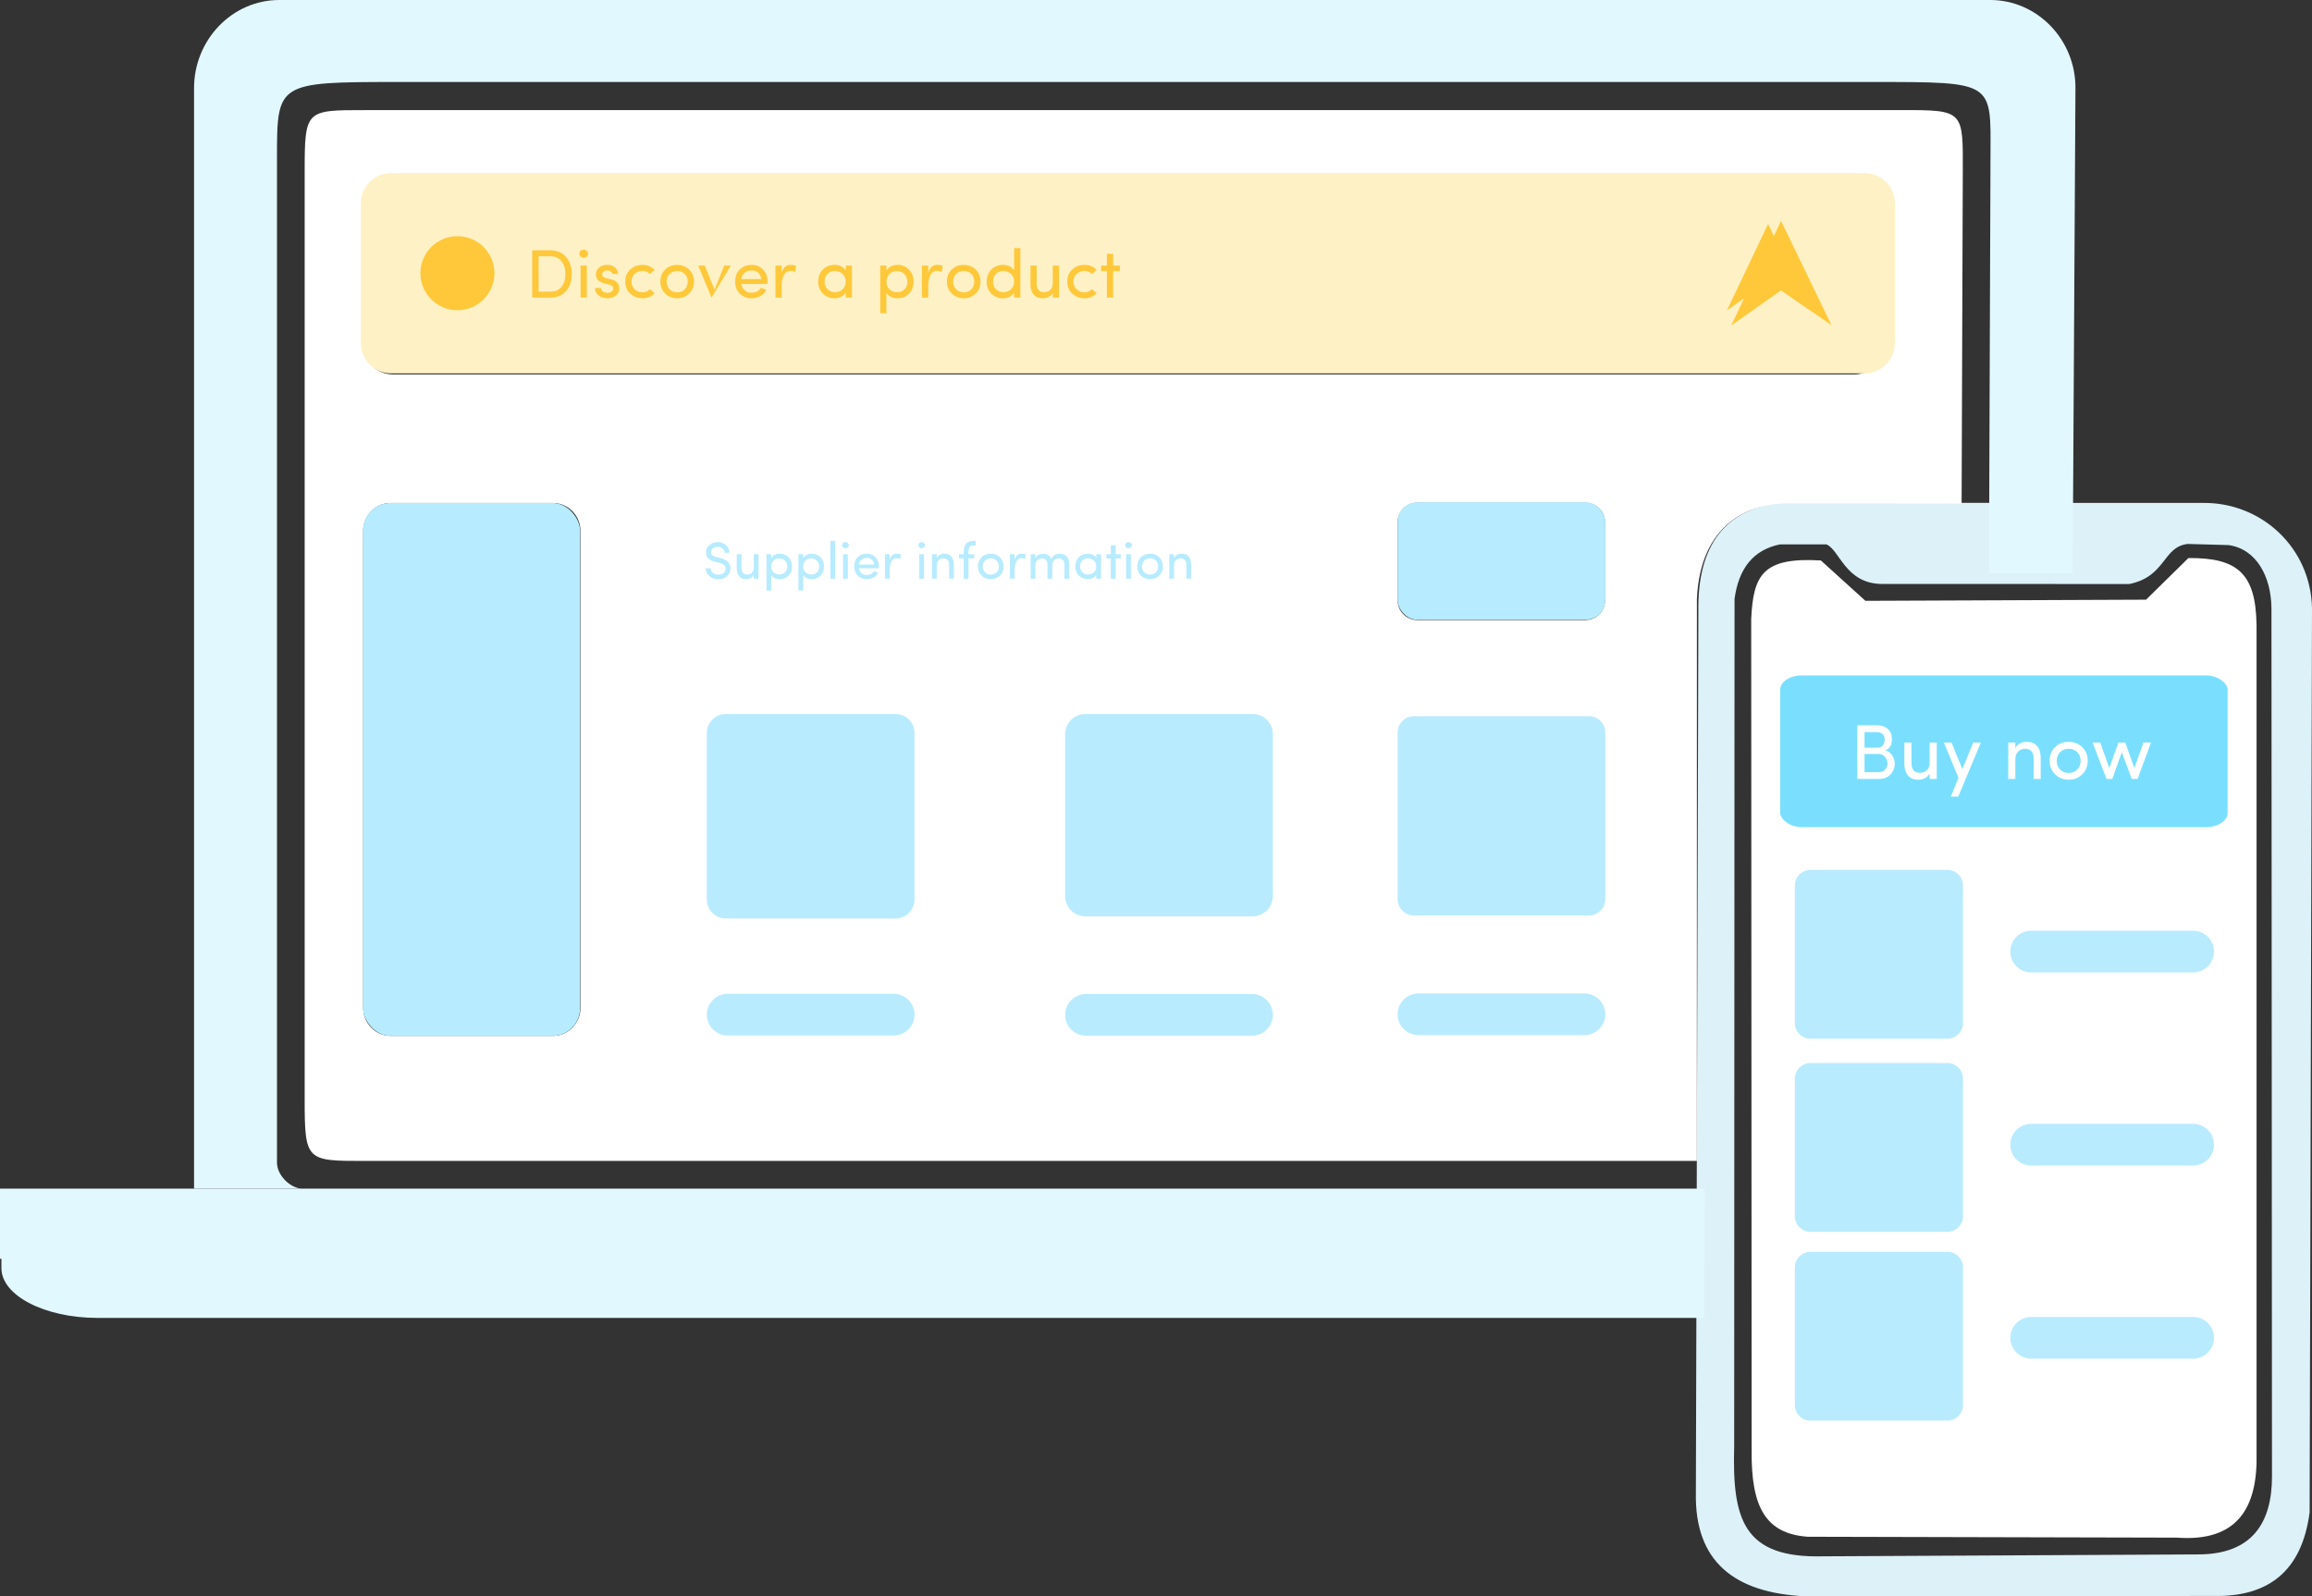 <?xml version="1.0" encoding="UTF-8"?>
<!DOCTYPE svg PUBLIC "-//W3C//DTD SVG 1.1//EN" "http://www.w3.org/Graphics/SVG/1.1/DTD/svg11.dtd">
<!-- Creator: CorelDRAW 2018 (64-Bit Evaluation Version) -->
<svg xmlns="http://www.w3.org/2000/svg" xml:space="preserve" width="200.338mm" height="138.339mm" version="1.1" style="shape-rendering:geometricPrecision; text-rendering:geometricPrecision; image-rendering:optimizeQuality; fill-rule:evenodd; clip-rule:evenodd"
viewBox="0 0 6491.49 4482.58"
 xmlns:xlink="http://www.w3.org/1999/xlink">
 <rect x="0" y="0" width="6491.49" height="4482.58" fill="#333333" stroke="none"/>
 <defs>
  <style type="text/css">
   <![CDATA[
    .fil13 {fill:#7adfff}
    .fil5 {fill:#b7ebff}
    .fil2 {fill:#e2f8ff}
    .fil8 {fill:#FFC83A}
    .fil9 {fill:#FFC83A;fill-rule:nonzero}
    .fil6 {fill:#b7ebff}
    .fil10 {fill: #FFC83A;fill-rule:nonzero}
    .fil14 {fill:white;fill-rule:nonzero}
    .fil3 {fill:#FFFFFF}
    .fil0 {fill:#FFFFFF}
    .fil4 {fill:#b7ebff;fill-opacity:0.961}
    .fil1 {fill:#e2f8ff;fill-opacity:0.961}
    .fil12 {fill:#FFC83A}
    .fil7 {fill: #fef1c5;}
    .fil11 {fill:#FFC83A}
   ]]>
  </style>
 </defs>
 <g id="Layer_x0020_1">
  <g id="_2467680713360">
   <path class="fil0" d="M5112.51 1573.86c-163.33,-9.71 -189.78,40.56 -195.6,164.63l1.25 2333.1c-1.88,161.34 39.41,235.01 157.27,243.76l1037.42 2.52c168.41,12.29 227.06,-82.59 222.98,-238.71l0 -2323.93c-2.15,-146.55 -54.74,-189.16 -191.33,-188.19l-118.92 116.94 -787.96 3.21 -125.11 -113.34z"/>
   <path class="fil1" d="M6173.57 4364.96l-1054.86 5.36c-225.57,5.62 -255.16,-104.82 -249.59,-310.51l1.05 -2378.23c11.66,-85.53 52.95,-137.94 127.78,-152.88l129.89 -0.06c37.84,14.96 53.12,111.48 157.8,111.2l692.82 0.13c103.37,-20.76 93.43,-104.43 163.95,-112.5l115.02 3.18c78.16,11.17 119.19,88.39 120.23,177.13l1.47 2438.28c0.08,131.92 -57.24,218.14 -205.57,218.9zm-1183.72 -2953.14c-141.78,22.41 -224.41,113.84 -221.26,305.34l-7.02 2473.27c-4.37,195.7 109.16,282.24 305.48,292.15l1147.78 -0.97c153.6,3.25 248.33,-68.95 270.01,-234.79l6.67 -2539.12c-3.5,-169.51 -141.43,-296.4 -304.01,-295.44l-1197.63 -0.44z"/>
   <path class="fil2" d="M4784.87 3700.85l-4511.02 0c-148.45,0 -269.87,-62.87 -269.87,-139.72l0 -26.33 -3.98 0 0 -196.98 4786.93 0 -0.71 125.13 -1.35 237.9z"/>
   <path class="fil2" d="M4786.93 3337.82l-3941.15 0c-33.8,-3.17 -68.13,-39.14 -68.13,-73.1l0 -2826.09c0,-205.78 3.26,-208.37 333.14,-208.37l4150.58 0c339.57,0 328.17,-0.88 327.42,206.82l-4.26 1173.2 234.96 -0.48 7.85 -1362.34c0.78,-136.1 -107.54,-247.45 -238.98,-247.45l-4804.56 0c-131.44,0 -238.98,111.35 -238.98,247.45l0 3090.37 4242.12 0z"/>
   <path class="fil3" d="M1025.54 309.25l4315.36 -0.15c173.1,-0.01 170.73,1.52 170.12,173.58l-3.32 931.07 -472.89 -0.17c-124.96,-4.55 -260.57,57.9 -270.36,267.9l-0.14 1578.57 -3738.77 0c-165.34,0 -170.12,1.42 -170.12,-173.58l0 -2603.64c0,-175 2.84,-173.57 170.12,-173.58zm77.55 179.56l4103.83 0c45.89,0 83.42,38.3 83.42,85.12l0 392.39c0,46.82 -37.53,85.11 -83.42,85.11l-4103.83 0c-45.88,0 -83.42,-38.3 -83.42,-85.11l0 -392.39c0,-46.82 37.54,-85.12 83.42,-85.12zm-6.49 923.64l456.26 0c42.31,0 76.92,35.34 76.92,78.48l0 1339.38c0,43.14 -34.64,78.48 -76.92,78.48l-456.26 0c-42.28,0 -76.92,-35.31 -76.92,-78.48l0 -1339.38c0,-43.17 34.61,-78.48 76.92,-78.48zm2881.84 -0.6l473.83 0c29.88,0 54.31,24.99 54.31,55.42l0 218.35c0,30.44 -24.49,55.42 -54.31,55.42l-473.83 0c-29.83,0 -54.32,-24.93 -54.32,-55.42l0 -218.35c0,-30.49 24.43,-55.42 54.32,-55.42z"/>
   <path class="fil4" d="M2037.7 2004.92l476.85 0c29.26,0 53.2,23.94 53.2,53.2l0 467.79c0,29.26 -23.94,53.2 -53.2,53.2l-476.85 0c-29.26,0 -53.2,-23.94 -53.2,-53.2l0 -467.79c0,-29.26 23.94,-53.2 53.2,-53.2z"/>
   <path class="fil4" d="M3047.34 2004.88l469.74 0c31.21,0 56.76,25.54 56.76,56.76l0 454.83c0,31.22 -25.54,56.76 -56.76,56.76l-469.74 0c-31.21,0 -56.75,-25.54 -56.75,-56.76l0 -454.83c0,-31.22 25.54,-56.76 56.75,-56.76z"/>
   <path class="fil4" d="M3969.93 2011.17l491.57 0c25.22,0 45.84,20.62 45.84,45.83l0 467.89c0,25.21 -20.62,45.83 -45.84,45.83l-491.57 0c-25.22,0 -45.84,-20.62 -45.84,-45.83l0 -467.89c0,-25.21 20.62,-45.83 45.84,-45.83z"/>
   <rect class="fil5" x="3924.08" y="1410.53" width="583.25" height="329.44" rx="53.2" ry="55.46"/>
   <rect class="fil5" x="1018.8" y="1412.46" width="610.1" height="1496.35" rx="76.92" ry="78.48"/>
   <path class="fil4" d="M2043.09 2790.69l466.07 0c32.22,0 58.59,26.37 58.59,58.59l0 0.01c0,32.22 -26.36,58.59 -58.59,58.59l-466.07 0c-32.22,0 -58.59,-26.37 -58.59,-58.59l0 -0.01c0,-32.22 26.36,-58.59 58.59,-58.59z"/>
   <path class="fil4" d="M3049.17 2791.19l466.08 0c32.22,0 58.59,26.37 58.59,58.59l0 0.01c0,32.22 -26.36,58.59 -58.59,58.59l-466.08 0c-32.22,0 -58.58,-26.37 -58.58,-58.59l0 -0.01c0,-32.22 26.36,-58.59 58.58,-58.59z"/>
   <path class="fil4" d="M3982.67 2789.62l466.08 0c32.22,0 58.58,26.37 58.58,58.58l0 0.01c0,32.22 -26.36,58.59 -58.58,58.59l-466.08 0c-32.22,0 -58.58,-26.37 -58.58,-58.59l0 -0.01c0,-32.22 26.36,-58.58 58.58,-58.58z"/>
   <path class="fil6" d="M1981.29 1595.86l13.78 0c0.1,4.57 2.16,8.7 6.19,12.4 4.03,3.71 9.11,5.53 15.3,5.43 6.19,0 11.03,-1.38 14.54,-4.1 3.49,-2.73 5.57,-6.34 6.24,-10.78 0.76,-9.26 -4.99,-15.28 -17.27,-18.05l-13.09 -3.36c-16.51,-4.2 -24.76,-13.05 -24.76,-26.48 0,-8.33 3.24,-15.16 9.73,-20.46 6.24,-5.43 13.98,-8.13 23.16,-8.13 9.21,0 16.95,2.73 23.26,8.2 6.29,5.45 9.43,12.65 9.43,21.56l-13.71 0c0,-5.01 -1.77,-9.04 -5.33,-12.11 -3.64,-3.02 -8.08,-4.54 -13.36,-4.54 -5.26,0 -9.9,1.37 -13.88,4.12 -3.73,2.75 -5.6,6.34 -5.6,10.76 0,6.85 4.89,11.42 14.64,13.71l13.24 3.24c9.7,2.58 16.85,6.61 21.44,12.11 4.62,5.5 6.46,12.21 5.55,20.09 -0.91,7.91 -4.42,14.37 -10.51,19.45 -6.09,5.06 -14,7.59 -23.73,7.59 -9.73,0 -18.08,-3 -25.05,-9.01 -6.8,-6.21 -10.22,-13.44 -10.22,-21.64z"/>
   <path id="1" class="fil6" d="M2116.46 1593.38l0 -37.17 13.41 0 0 68.83 -13.41 0 0 -10.27c-1.97,3.78 -4.91,6.71 -8.87,8.72 -3.93,2.02 -8.11,3.02 -12.53,3.02 -8.53,0 -15.08,-2.68 -19.67,-8.06 -4.59,-5.38 -6.88,-12.84 -6.83,-22.4l0 -39.84 13.41 0 0 38.88c0,5.72 1.33,10.22 3.96,13.49 2.65,3.22 6.63,4.82 11.96,4.82 5.33,0 9.75,-1.67 13.31,-5.04 3.56,-3.37 5.31,-8.35 5.26,-14.98z"/>
   <path id="2" class="fil6" d="M2172 1574.17c-4.25,4.23 -6.39,9.85 -6.39,16.9 0,7.02 2.26,12.5 6.76,16.43 4.52,3.93 9.85,5.9 16.04,5.9 6.19,0 11.47,-2.06 15.82,-6.19 4.13,-4.1 6.19,-9.5 6.19,-16.21 0,-6.7 -2.16,-12.23 -6.48,-16.53 -4.35,-4.3 -9.7,-6.48 -16.01,-6.53 -6.34,-0.05 -11.65,2.04 -15.92,6.24zm-19.94 -17.95l13.41 0 0 10.83c2.26,-3.86 5.52,-6.83 9.85,-8.89 4.23,-2.28 8.94,-3.42 14.17,-3.42 9.6,0 17.73,3.34 24.37,10.05 6.66,6.63 9.97,15.28 9.97,25.91 0,10.64 -3.29,19.26 -9.9,25.89 -6.58,6.61 -14.74,9.92 -24.44,9.92 -5.23,0 -10.02,-1.03 -14.4,-3.09 -4.35,-2.06 -7.56,-4.96 -9.63,-8.65l0 43.72 -13.41 0 0 -102.28z"/>
   <path id="3" class="fil6" d="M2261.73 1574.17c-4.25,4.23 -6.39,9.85 -6.39,16.9 0,7.02 2.26,12.5 6.76,16.43 4.52,3.93 9.85,5.9 16.04,5.9 6.19,0 11.47,-2.06 15.82,-6.19 4.13,-4.1 6.19,-9.5 6.19,-16.21 0,-6.7 -2.16,-12.23 -6.48,-16.53 -4.35,-4.3 -9.7,-6.48 -16.01,-6.53 -6.34,-0.05 -11.65,2.04 -15.92,6.24zm-19.94 -17.95l13.41 0 0 10.83c2.26,-3.86 5.52,-6.83 9.85,-8.89 4.23,-2.28 8.94,-3.42 14.17,-3.42 9.6,0 17.73,3.34 24.37,10.05 6.66,6.63 9.97,15.28 9.97,25.91 0,10.64 -3.29,19.26 -9.9,25.89 -6.58,6.61 -14.74,9.92 -24.44,9.92 -5.23,0 -10.02,-1.03 -14.4,-3.09 -4.35,-2.06 -7.56,-4.96 -9.63,-8.65l0 43.72 -13.41 0 0 -102.28z"/>
   <polygon id="4" class="fil6" points="2331.51,1625.04 2331.51,1518.78 2344.93,1518.78 2344.93,1625.04 "/>
   <path id="5" class="fil6" d="M2367.23 1537.06c-1.75,-1.69 -2.61,-3.76 -2.61,-6.19 0,-2.46 0.86,-4.5 2.61,-6.19 1.94,-1.67 4.12,-2.5 6.61,-2.5 2.48,0 4.67,0.81 6.53,2.43 1.89,1.65 2.83,3.73 2.83,6.26 0,2.53 -0.93,4.62 -2.83,6.26 -1.87,1.62 -4.05,2.43 -6.53,2.43 -2.48,0 -4.67,-0.83 -6.61,-2.5zm13.31 87.99l-13.41 0 0 -68.83 13.41 0 0 68.83z"/>
   <path id="6" class="fil6" d="M2467.74 1590.44c0,3.05 -0.05,4.79 -0.15,5.28l-55.86 0c0.66,5.55 3.12,10.14 7.34,13.8 4.08,3.37 8.65,5.06 13.73,5.06 9.95,0 16.9,-3.56 20.88,-10.69 0.1,0 0.24,0.03 0.44,0.12 0.17,0.1 0.52,0.27 1.01,0.52 0.56,0.25 1.33,0.54 2.28,0.86 0.96,0.35 1.69,0.64 2.16,0.88l5.63 2.09c-2.83,5.8 -7.1,10.27 -12.82,13.41 -5.7,3.17 -11.99,4.74 -18.84,4.74 -9.85,0 -18.25,-3.32 -25.25,-9.97 -6.66,-6.66 -9.97,-15.38 -9.97,-26.11 0,-10.76 3.31,-19.38 9.92,-25.89 6.63,-6.48 15.01,-9.75 25.18,-9.8 10.17,0 18.37,3.29 24.61,9.85 6.46,6.53 9.7,15.15 9.7,25.84zm-20.09 -18.82c-3.83,-3.29 -8.6,-4.94 -14.25,-4.94 -5.67,0 -10.54,1.65 -14.62,4.94 -4.03,3.51 -6.38,8.08 -7.05,13.63l42.66 0c-0.66,-5.55 -2.92,-10.12 -6.75,-13.63z"/>
   <path id="7" class="fil6" d="M2498.2 1600.01l0 25.03 -13.41 0 0 -68.83 13.41 0 0 15.52c3.36,-11.32 9.73,-17 19.13,-17 5.43,0 9.41,0.88 11.96,2.63l-2.09 12.58c-3.02,-1.6 -6.41,-2.38 -10.15,-2.38 -6.07,0 -10.71,2.9 -13.98,8.7 -3.27,5.82 -4.89,13.73 -4.89,23.75z"/>
   <path id="8" class="fil6" d="M2581.17 1537.06c-1.75,-1.69 -2.61,-3.76 -2.61,-6.19 0,-2.46 0.86,-4.5 2.61,-6.19 1.94,-1.67 4.12,-2.5 6.61,-2.5 2.48,0 4.67,0.81 6.53,2.43 1.89,1.65 2.83,3.73 2.83,6.26 0,2.53 -0.93,4.62 -2.83,6.26 -1.87,1.62 -4.05,2.43 -6.53,2.43 -2.48,0 -4.67,-0.83 -6.61,-2.5zm13.31 87.99l-13.41 0 0 -68.83 13.41 0 0 68.83z"/>
   <path id="9" class="fil6" d="M2630.25 1587.93l0 37.11 -13.41 0 0 -68.83 13.41 0 0 10.34c1.96,-3.83 4.91,-6.78 8.87,-8.79 3.93,-2.02 8.16,-3.02 12.65,-3.02 8.65,0 15.16,2.65 19.56,7.98 4.59,5.23 6.92,12.75 6.98,22.52l0 39.79 -13.41 0 0 -38.91c0,-5.8 -1.38,-10.27 -4.1,-13.39 -2.65,-3.27 -6.56,-4.89 -11.74,-4.89 -5.23,0 -9.68,1.69 -13.31,5.11 -3.66,3.39 -5.48,8.4 -5.48,14.96z"/>
   <path id="10" class="fil6" d="M2732.09 1518.78l7.51 0 0 12.82 -7.54 0c-8.62,0 -12.9,5.87 -12.8,17.64l0 6.98 15.92 0 0 11.94 -15.92 0 0 56.89 -13.41 0 0 -56.89 -13.41 0 0 -11.94 13.41 0 0 -6.98c0,-9.73 2.18,-17.22 6.58,-22.47 4.4,-5.28 10.96,-7.94 19.65,-7.98z"/>
   <path id="11" class="fil6" d="M2797.97 1607.33c4.3,-4.23 6.46,-9.78 6.46,-16.65 0,-6.91 -2.16,-12.41 -6.46,-16.53 -4.3,-4.15 -9.66,-6.24 -16.07,-6.29 -6.39,0 -11.77,2.06 -16.11,6.21 -4.4,4.18 -6.61,9.68 -6.61,16.53 0,6.83 2.16,12.38 6.46,16.65 4.3,4.3 9.68,6.44 16.14,6.44 6.48,0 11.89,-2.11 16.19,-6.36zm-16.11 19.19c-10.02,0 -18.52,-3.32 -25.55,-9.95 -7.02,-6.63 -10.54,-15.28 -10.54,-25.96 0,-10.69 3.46,-19.36 10.37,-25.99 6.9,-6.63 15.42,-9.92 25.59,-9.88 10.22,0 18.77,3.32 25.67,9.95 6.95,6.68 10.44,15.33 10.44,25.92 0,10.59 -3.49,19.21 -10.46,25.89 -6.98,6.68 -15.5,10.02 -25.52,10.02z"/>
   <path id="12" class="fil6" d="M2849.03 1600.01l0 25.03 -13.41 0 0 -68.83 13.41 0 0 15.52c3.36,-11.32 9.73,-17 19.13,-17 5.43,0 9.41,0.88 11.96,2.63l-2.09 12.58c-3.02,-1.6 -6.41,-2.38 -10.15,-2.38 -6.07,0 -10.71,2.9 -13.98,8.7 -3.27,5.82 -4.89,13.73 -4.89,23.75z"/>
   <path id="13" class="fil6" d="M2954.63 1588.03l0 37.02 -13.41 0 0 -38.96c0,-5.7 -1.38,-10.1 -4.1,-13.21 -2.63,-3.24 -6.49,-4.86 -11.52,-4.86 -4.99,0 -9.31,1.69 -12.94,5.08 -3.66,3.39 -5.48,8.38 -5.48,14.93l0 37.02 -13.41 0 0 -68.83 13.41 0 0 10.46c1.6,-3.29 4.2,-5.99 7.86,-8.08 3.83,-2.09 7.32,-3.22 10.44,-3.41 13.24,-0.81 22.01,3.83 26.29,13.9 4.79,-9.56 12.7,-14.34 23.78,-14.34 8.62,0 15.18,2.65 19.65,7.98 4.59,5.23 6.91,12.75 6.91,22.52l0 39.79 -13.41 0 0 -38.81c0,-5.6 -1.4,-10.05 -4.17,-13.36 -3,-3.24 -7.05,-4.89 -12.13,-4.94 -5.06,-0.05 -9.29,1.77 -12.63,5.45 -3.36,3.68 -5.06,8.55 -5.11,14.64z"/>
   <path id="14" class="fil6" d="M3071.33 1607.21c4.42,-4.12 6.63,-9.68 6.63,-16.68 0,-7 -2.31,-12.53 -6.9,-16.55 -4.62,-4.03 -10.04,-6.07 -16.29,-6.12 -6.26,0 -11.5,2.09 -15.72,6.26 -4.23,4.13 -6.34,9.53 -6.34,16.26 0,6.7 2.16,12.23 6.48,16.53 4.32,4.33 9.65,6.49 15.99,6.49 6.34,0 11.72,-2.06 16.14,-6.19zm20.19 17.83l-13.41 0 0 -10.56c-2.16,3.61 -5.43,6.51 -9.8,8.72 -4.37,2.21 -9.14,3.32 -14.34,3.32 -9.53,0 -17.81,-3.34 -24.81,-10.02 -6.76,-6.66 -10.15,-15.3 -10.15,-25.89 0,-10.61 3.34,-19.23 10,-25.84 6.68,-6.63 15.01,-9.97 24.98,-10.02 4.99,0 9.8,1.03 14.39,3.09 4.52,2.26 7.76,5.16 9.73,8.72l0 -10.34 13.41 0 0 68.83z"/>
   <polygon id="15" class="fil6" points="3132.32,1531.02 3132.32,1556.22 3146.77,1556.22 3146.77,1568.16 3132.32,1568.16 3132.32,1625.04 3118.91,1625.04 3118.91,1568.16 3106.53,1568.16 3106.53,1556.22 3118.91,1556.22 3118.91,1531.02 "/>
   <path id="16" class="fil6" d="M3162 1537.06c-1.75,-1.69 -2.61,-3.76 -2.61,-6.19 0,-2.46 0.86,-4.5 2.61,-6.19 1.94,-1.67 4.12,-2.5 6.61,-2.5 2.48,0 4.67,0.81 6.53,2.43 1.89,1.65 2.83,3.73 2.83,6.26 0,2.53 -0.93,4.62 -2.83,6.26 -1.87,1.62 -4.05,2.43 -6.53,2.43 -2.48,0 -4.67,-0.83 -6.61,-2.5zm13.31 87.99l-13.41 0 0 -68.83 13.41 0 0 68.83z"/>
   <path id="17" class="fil6" d="M3245.29 1607.33c4.3,-4.23 6.46,-9.78 6.46,-16.65 0,-6.91 -2.16,-12.41 -6.46,-16.53 -4.3,-4.15 -9.66,-6.24 -16.07,-6.29 -6.39,0 -11.77,2.06 -16.11,6.21 -4.4,4.18 -6.61,9.68 -6.61,16.53 0,6.83 2.16,12.38 6.46,16.65 4.3,4.3 9.68,6.44 16.14,6.44 6.48,0 11.89,-2.11 16.19,-6.36zm-16.11 19.19c-10.02,0 -18.52,-3.32 -25.55,-9.95 -7.02,-6.63 -10.54,-15.28 -10.54,-25.96 0,-10.69 3.46,-19.36 10.37,-25.99 6.9,-6.63 15.42,-9.92 25.59,-9.88 10.22,0 18.77,3.32 25.67,9.95 6.95,6.68 10.44,15.33 10.44,25.92 0,10.59 -3.49,19.21 -10.46,25.89 -6.98,6.68 -15.5,10.02 -25.52,10.02z"/>
   <path id="18" class="fil6" d="M3296.36 1587.93l0 37.11 -13.41 0 0 -68.83 13.41 0 0 10.34c1.96,-3.83 4.91,-6.78 8.87,-8.79 3.93,-2.02 8.16,-3.02 12.65,-3.02 8.65,0 15.16,2.65 19.56,7.98 4.59,5.23 6.92,12.75 6.98,22.52l0 39.79 -13.41 0 0 -38.91c0,-5.8 -1.38,-10.27 -4.1,-13.39 -2.65,-3.27 -6.56,-4.89 -11.74,-4.89 -5.23,0 -9.68,1.69 -13.31,5.11 -3.66,3.39 -5.48,8.4 -5.48,14.96z"/>
   <path class="fil7" d="M1098.2 485.89l4137.21 0c46.81,0 85.11,38.3 85.11,85.11l0 392.39c0,46.82 -38.3,85.12 -85.11,85.12l-4137.21 0c-46.81,0 -85.11,-38.3 -85.11,-85.12l0 -392.39c0,-46.82 38.3,-85.11 85.11,-85.11z"/>
   <circle class="fil8" cx="1284.33" cy="767.2" r="103.95"/>
   <polygon class="fil9" points="1297.62,830.12 1280.25,830.12 1280.25,727.19 1260.39,734.29 1260.39,717.9 1297.62,704.28 "/>
   <path class="fil10" d="M1512.17 719.67l0 99.29 33.51 0c13.37,0 23.68,-4.59 30.94,-13.75 7.29,-9.16 10.93,-21.05 10.93,-35.67 0,-14.56 -3.66,-26.48 -11.02,-35.76 -7.07,-9.42 -17.35,-14.11 -30.84,-14.11l-33.51 0zm33.51 116.06l-51.44 0 0 -132.83 51.44 0c18.38,0 32.97,6.27 43.7,18.83 10.73,12.56 16.1,28.47 16.1,47.71 0,19.34 -5.33,35.22 -16,47.65 -10.7,12.43 -25.29,18.63 -43.8,18.63z"/>
   <path id="1" class="fil10" d="M1630.21 720.64c-2.28,-2.22 -3.41,-4.92 -3.41,-8.1 0,-3.21 1.12,-5.88 3.41,-8.1 2.54,-2.18 5.4,-3.28 8.64,-3.28 3.25,0 6.1,1.06 8.55,3.18 2.47,2.15 3.69,4.89 3.69,8.19 0,3.31 -1.22,6.04 -3.69,8.19 -2.44,2.12 -5.3,3.18 -8.55,3.18 -3.24,0 -6.1,-1.09 -8.64,-3.28zm17.41 115.09l-17.54 0 0 -90.03 17.54 0 0 90.03z"/>
   <path id="2" class="fil10" d="M1683.16 750.36c6.01,-4.4 13.27,-6.59 21.82,-6.59 8.52,0 15.58,2.19 21.14,6.56 5.59,4.37 8.77,10.61 9.51,18.7l-16.74 0c-0.52,-2.92 -2.06,-5.27 -4.63,-7.03 -2.83,-1.74 -5.95,-2.6 -9.41,-2.6 -3.44,0 -6.36,0.74 -8.74,2.22 -2.57,1.16 -4.18,3.18 -4.88,6.01 -0.67,2.83 -0.58,5.08 0.29,6.75 1.45,2.89 4.98,5.14 10.61,6.75l13.27 3.24c15.58,3.82 23.36,12.59 23.36,26.32 0,8.13 -3.37,14.68 -10.16,19.73 -6.84,4.85 -14.84,7.26 -24,7.26 -9.19,0 -17.16,-2.63 -23.94,-7.94 -6.78,-5.27 -10.22,-12.27 -10.35,-21.05l16.58 0c0.74,4.66 3.12,8.1 7.17,10.28 3.92,2.47 8.16,3.57 12.72,3.31 4.57,-0.26 8.1,-1.48 10.61,-3.66 2.5,-2.22 3.92,-4.88 4.24,-8.03 0.26,-3.15 -0.71,-5.65 -2.93,-7.55 -2.18,-1.9 -5.2,-3.28 -9.03,-4.15l-12.34 -2.86c-8.71,-2.35 -15.13,-5.78 -19.24,-10.38 -3.95,-4.76 -5.59,-10.7 -4.89,-17.86 0.68,-7.17 4.02,-12.95 9.96,-17.42z"/>
   <path id="3" class="fil10" d="M1803.94 743.77c13.88,0 25.25,4.85 34.15,14.52l-13.37 11.12c-5.62,-5.65 -12.69,-8.48 -21.17,-8.48 -8.45,0 -15.65,2.73 -21.56,8.22 -5.94,5.4 -8.93,12.56 -8.93,21.53 0,8.93 3.02,16.19 9.03,21.78 6.04,5.62 13.24,8.42 21.65,8.42 8.48,0 15.49,-2.96 20.98,-8.87l13.56 11.18c-8.97,9.64 -20.31,14.46 -33.96,14.46 -13.69,0 -25.25,-4.34 -34.7,-13.01 -9.41,-8.8 -14.1,-20.11 -14.1,-33.96 0,-13.85 4.63,-25.13 13.85,-33.8 9.25,-8.67 20.76,-13.05 34.57,-13.11z"/>
   <path id="4" class="fil10" d="M1922.44 812.57c5.62,-5.53 8.45,-12.79 8.45,-21.78 0,-9.03 -2.83,-16.23 -8.45,-21.63 -5.62,-5.43 -12.63,-8.16 -21.01,-8.22 -8.35,0 -15.39,2.7 -21.08,8.13 -5.75,5.46 -8.65,12.66 -8.65,21.63 0,8.93 2.83,16.19 8.45,21.78 5.63,5.62 12.66,8.42 21.11,8.42 8.48,0 15.55,-2.76 21.18,-8.32zm-21.08 25.09c-13.11,0 -24.23,-4.34 -33.42,-13.01 -9.19,-8.67 -13.78,-19.99 -13.78,-33.96 0,-13.98 4.53,-25.32 13.56,-33.99 9.03,-8.68 20.18,-12.98 33.48,-12.92 13.37,0 24.55,4.34 33.58,13.01 9.09,8.74 13.65,20.05 13.65,33.9 0,13.85 -4.56,25.13 -13.69,33.86 -9.12,8.74 -20.27,13.11 -33.38,13.11z"/>
   <polygon id="5" class="fil10" points="1997.72,835.73 1960.35,745.7 1978.79,745.7 2006.17,813.3 2033.38,745.7 2052.12,745.7 "/>
   <path id="6" class="fil10" d="M2154.81 790.46c0,3.99 -0.06,6.27 -0.19,6.91l-73.06 0c0.87,7.26 4.08,13.27 9.61,18.06 5.33,4.4 11.31,6.62 17.96,6.62 13.01,0 22.11,-4.66 27.31,-13.98 0.13,0 0.32,0.03 0.58,0.16 0.23,0.13 0.68,0.35 1.32,0.67 0.74,0.32 1.73,0.71 2.99,1.12 1.25,0.45 2.22,0.84 2.83,1.16l7.36 2.73c-3.7,7.58 -9.29,13.43 -16.77,17.54 -7.45,4.14 -15.68,6.2 -24.64,6.2 -12.88,0 -23.87,-4.34 -33.03,-13.05 -8.71,-8.71 -13.05,-20.11 -13.05,-34.16 0,-14.07 4.34,-25.35 12.98,-33.86 8.68,-8.48 19.63,-12.76 32.93,-12.82 13.3,0 24.03,4.31 32.2,12.89 8.45,8.54 12.69,19.82 12.69,33.8zm-26.28 -24.61c-5.01,-4.31 -11.25,-6.46 -18.64,-6.46 -7.42,0 -13.78,2.15 -19.12,6.46 -5.27,4.59 -8.35,10.57 -9.22,17.83l55.81 0c-0.87,-7.26 -3.82,-13.24 -8.84,-17.83z"/>
   <path id="7" class="fil10" d="M2194.65 802.99l0 32.74 -17.54 0 0 -90.03 17.54 0 0 20.31c4.4,-14.81 12.72,-22.23 25.03,-22.23 7.1,0 12.31,1.16 15.65,3.44l-2.73 16.45c-3.95,-2.09 -8.39,-3.11 -13.27,-3.11 -7.94,0 -14.01,3.79 -18.28,11.37 -4.27,7.61 -6.39,17.96 -6.39,31.07z"/>
   <path id="8" class="fil10" d="M2365.71 812.4c5.78,-5.4 8.68,-12.66 8.68,-21.82 0,-9.16 -3.02,-16.39 -9.03,-21.65 -6.04,-5.27 -13.14,-7.94 -21.3,-8 -8.19,0 -15.04,2.73 -20.56,8.19 -5.53,5.4 -8.29,12.47 -8.29,21.27 0,8.77 2.83,16 8.48,21.62 5.65,5.65 12.63,8.48 20.92,8.48 8.29,0 15.33,-2.7 21.11,-8.1zm26.41 23.33l-17.54 0 0 -13.82c-2.83,4.72 -7.1,8.52 -12.82,11.41 -5.72,2.89 -11.95,4.34 -18.76,4.34 -12.47,0 -23.29,-4.37 -32.45,-13.11 -8.84,-8.71 -13.27,-20.02 -13.27,-33.86 0,-13.88 4.37,-25.16 13.08,-33.8 8.74,-8.67 19.63,-13.05 32.68,-13.11 6.52,0 12.82,1.35 18.83,4.05 5.91,2.96 10.16,6.75 12.72,11.41l0 -13.53 17.54 0 0 90.03z"/>
   <path id="9" class="fil10" d="M2497.38 769.19c-5.56,5.53 -8.35,12.88 -8.35,22.11 0,9.19 2.96,16.35 8.84,21.5 5.91,5.14 12.89,7.71 20.98,7.71 8.1,0 15.01,-2.7 20.69,-8.1 5.4,-5.37 8.1,-12.44 8.1,-21.21 0,-8.77 -2.83,-16 -8.48,-21.62 -5.69,-5.62 -12.69,-8.48 -20.95,-8.55 -8.29,-0.06 -15.23,2.67 -20.82,8.16zm-26.09 -23.49l17.54 0 0 14.17c2.96,-5.04 7.23,-8.93 12.88,-11.63 5.53,-2.99 11.7,-4.47 18.54,-4.47 12.56,0 23.2,4.37 31.87,13.14 8.71,8.67 13.05,19.99 13.05,33.9 0,13.91 -4.3,25.19 -12.95,33.87 -8.61,8.64 -19.28,12.98 -31.97,12.98 -6.84,0 -13.11,-1.35 -18.83,-4.05 -5.69,-2.7 -9.9,-6.49 -12.59,-11.31l0 57.19 -17.54 0 0 -133.79z"/>
   <path id="10" class="fil10" d="M2606.21 802.99l0 32.74 -17.54 0 0 -90.03 17.54 0 0 20.31c4.4,-14.81 12.72,-22.23 25.03,-22.23 7.1,0 12.31,1.16 15.65,3.44l-2.73 16.45c-3.95,-2.09 -8.39,-3.11 -13.27,-3.11 -7.94,0 -14.01,3.79 -18.28,11.37 -4.27,7.61 -6.39,17.96 -6.39,31.07z"/>
   <path id="11" class="fil10" d="M2727.02 812.57c5.62,-5.53 8.45,-12.79 8.45,-21.78 0,-9.03 -2.83,-16.23 -8.45,-21.63 -5.62,-5.43 -12.63,-8.16 -21.01,-8.22 -8.35,0 -15.39,2.7 -21.08,8.13 -5.75,5.46 -8.65,12.66 -8.65,21.63 0,8.93 2.83,16.19 8.45,21.78 5.63,5.62 12.66,8.42 21.11,8.42 8.48,0 15.55,-2.76 21.18,-8.32zm-21.08 25.09c-13.11,0 -24.23,-4.34 -33.42,-13.01 -9.19,-8.67 -13.78,-19.99 -13.78,-33.96 0,-13.98 4.53,-25.32 13.56,-33.99 9.03,-8.68 20.18,-12.98 33.48,-12.92 13.37,0 24.55,4.34 33.58,13.01 9.09,8.74 13.65,20.05 13.65,33.9 0,13.85 -4.56,25.13 -13.69,33.86 -9.12,8.74 -20.27,13.11 -33.38,13.11z"/>
   <path id="12" class="fil10" d="M2838.45 812.31c5.85,-5.46 8.77,-12.72 8.77,-21.82 0,-9.09 -3.02,-16.29 -9.03,-21.56 -6.04,-5.27 -13.11,-7.94 -21.21,-8 -8.13,0 -14.94,2.73 -20.47,8.19 -5.53,5.53 -8.29,12.66 -8.29,21.46 0,8.77 2.8,15.97 8.39,21.53 5.59,5.59 12.5,8.39 20.72,8.39 8.23,0 15.26,-2.73 21.11,-8.19zm26.51 23.42l-17.54 0 0 -13.82c-2.83,4.72 -7.1,8.52 -12.82,11.41 -5.72,2.89 -11.98,4.34 -18.83,4.34 -12.5,0 -23.29,-4.37 -32.39,-13.11 -8.71,-8.71 -13.08,-20.02 -13.08,-33.86 0,-13.88 4.34,-25.16 12.98,-33.8 8.68,-8.67 19.44,-13.05 32.32,-13.11 6.94,0 13.27,1.35 18.92,4.05 5.63,2.7 9.93,6.52 12.89,11.41l0 -62.5 17.54 0 0 139z"/>
   <path id="13" class="fil10" d="M2955.91 794.31l0 -48.61 17.55 0 0 90.03 -17.55 0 0 -13.43c-2.57,4.95 -6.43,8.77 -11.6,11.41 -5.14,2.63 -10.61,3.95 -16.39,3.95 -11.15,0 -19.73,-3.5 -25.74,-10.54 -6.01,-7.04 -9,-16.81 -8.93,-29.31l0 -52.12 17.54 0 0 50.86c0,7.49 1.74,13.37 5.17,17.64 3.47,4.21 8.67,6.3 15.65,6.3 6.97,0 12.76,-2.18 17.41,-6.59 4.66,-4.4 6.94,-10.92 6.88,-19.6z"/>
   <path id="14" class="fil10" d="M3044.92 743.77c13.88,0 25.25,4.85 34.15,14.52l-13.37 11.12c-5.62,-5.65 -12.69,-8.48 -21.17,-8.48 -8.45,0 -15.65,2.73 -21.56,8.22 -5.94,5.4 -8.93,12.56 -8.93,21.53 0,8.93 3.02,16.19 9.03,21.78 6.04,5.62 13.24,8.42 21.65,8.42 8.48,0 15.49,-2.96 20.98,-8.87l13.56 11.18c-8.97,9.64 -20.31,14.46 -33.96,14.46 -13.69,0 -25.25,-4.34 -34.7,-13.01 -9.41,-8.8 -14.1,-20.11 -14.1,-33.96 0,-13.85 4.63,-25.13 13.85,-33.8 9.25,-8.67 20.76,-13.05 34.57,-13.11z"/>
   <polygon id="15" class="fil10" points="3125.4,712.74 3125.4,745.7 3144.3,745.7 3144.3,761.32 3125.4,761.32 3125.4,835.73 3107.86,835.73 3107.86,761.32 3091.67,761.32 3091.67,745.7 3107.86,745.7 3107.86,712.74 "/>
   <g>
    <polygon class="fil11" points="4964.49,790.06 4848.6,871.7 4964.33,629 5081.35,870.91 "/>
    <polygon class="fil12" points="5000.9,815.25 4860.63,914.06 5000.7,620.33 5142.33,913.11 "/>
   </g>
   <g>
    <rect class="fil13" x="4998.37" y="1896.65" width="1256.19" height="426.06" rx="60.62" ry="39.88"/>
    <path class="fil4" d="M5083.17 2442.78l384.69 0c24.07,0 43.75,19.68 43.75,43.75l0 386.54c0,24.07 -19.68,43.75 -43.75,43.75l-384.69 0c-24.07,0 -43.75,-19.68 -43.75,-43.75l0 -386.54c0,-24.07 19.69,-43.75 43.75,-43.75z"/>
    <path class="fil4" d="M5083.17 2985.08l384.69 0c24.07,0 43.75,19.68 43.75,43.75l0 386.54c0,24.07 -19.68,43.75 -43.75,43.75l-384.69 0c-24.07,0 -43.75,-19.68 -43.75,-43.75l0 -386.54c0,-24.07 19.69,-43.75 43.75,-43.75z"/>
    <path class="fil4" d="M5083.17 3515.29l384.69 0c24.07,0 43.75,19.68 43.75,43.75l0 386.54c0,24.07 -19.68,43.75 -43.75,43.75l-384.69 0c-24.07,0 -43.75,-19.68 -43.75,-43.75l0 -386.54c0,-24.07 19.69,-43.75 43.75,-43.75z"/>
    <path class="fil4" d="M5703 2613.49l454.79 0c32.22,0 58.58,26.37 58.58,58.59l0 0.01c0,32.22 -26.36,58.58 -58.58,58.58l-454.79 0c-32.23,0 -58.59,-26.37 -58.59,-58.58l0 -0.01c0,-32.22 26.36,-58.59 58.59,-58.59z"/>
    <path class="fil4" d="M5703 3155.82l454.79 0c32.22,0 58.58,26.36 58.58,58.58l0 0.01c0,32.22 -26.36,58.58 -58.58,58.58l-454.79 0c-32.23,0 -58.59,-26.36 -58.59,-58.58l0 -0.01c0,-32.22 26.36,-58.58 58.59,-58.58z"/>
    <path class="fil4" d="M5703 3698.15l454.79 0c32.22,0 58.58,26.37 58.58,58.59l0 0.01c0,32.22 -26.36,58.58 -58.58,58.58l-454.79 0c-32.23,0 -58.59,-26.37 -58.59,-58.58l0 -0.01c0,-32.22 26.36,-58.59 58.59,-58.59z"/>
    <path class="fil14" d="M5274.86 2117.22l-39.72 0 0 51.12 40.38 0c6.99,0 12.74,-2.37 17.33,-7.14 4.55,-4.77 6.81,-10.56 6.73,-17.29 0,-6.77 -2.33,-12.93 -6.95,-18.46 -4.7,-5.5 -10.63,-8.23 -17.77,-8.23zm-39.72 -61.39l0 43.69 36.44 0c6.12,0 11.11,-2.15 14.89,-6.41 3.5,-4.34 5.24,-9.76 5.24,-16.28 0,-6.56 -1.93,-11.65 -5.79,-15.37 -3.86,-3.68 -9.36,-5.57 -16.5,-5.64l-34.3 0zm76.89 20.02c0,16.09 -6.15,26.54 -18.5,31.35 7.86,1.71 14.24,6.33 19.08,13.84 4.84,7.5 7.28,15.11 7.28,22.76 0,12.23 -4.01,22.54 -11.98,30.95 -7.97,8.41 -18.64,12.6 -31.93,12.6l-61.17 0 0 -150.52 56.51 0c12.41,0 22.28,3.49 29.67,10.52 7.35,6.99 11.03,16.49 11.03,28.51z"/>
    <path id="1" class="fil14" d="M5417.98 2140.41l0 -55.09 19.88 0 0 102.02 -19.88 0 0 -15.22c-2.91,5.61 -7.28,9.94 -13.14,12.93 -5.83,2.98 -12.01,4.48 -18.57,4.48 -12.63,0 -22.35,-3.97 -29.16,-11.94 -6.81,-7.97 -10.2,-19.04 -10.12,-33.21l0 -59.06 19.88 0 0 57.64c0,8.48 1.97,15.15 5.86,19.99 3.93,4.77 9.83,7.14 17.73,7.14 7.9,0 14.45,-2.48 19.74,-7.47 5.28,-4.99 7.86,-12.38 7.79,-22.21z"/>
    <polygon id="2" class="fil14" points="5561.66,2085.33 5498.3,2236.93 5477.51,2236.93 5498.92,2184.22 5458.07,2085.33 5479.3,2085.33 5509.81,2159.16 5540.43,2085.33 "/>
    <path id="3" class="fil14" d="M5658.54 2132.33l0 55.02 -19.88 0 0 -102.02 19.88 0 0 15.33c2.91,-5.68 7.28,-10.05 13.15,-13.03 5.82,-2.99 12.09,-4.48 18.75,-4.48 12.82,0 22.46,3.93 28.98,11.83 6.81,7.75 10.27,18.89 10.34,33.39l0 58.98 -19.88 0 0 -57.67c0,-8.59 -2.04,-15.22 -6.08,-19.84 -3.93,-4.84 -9.72,-7.25 -17.4,-7.25 -7.75,0 -14.34,2.51 -19.73,7.57 -5.42,5.03 -8.12,12.45 -8.12,22.17z"/>
    <path id="4" class="fil14" d="M5832.25 2161.09c6.37,-6.26 9.58,-14.49 9.58,-24.68 0,-10.23 -3.2,-18.39 -9.58,-24.5 -6.37,-6.15 -14.31,-9.25 -23.81,-9.32 -9.46,0 -17.44,3.06 -23.88,9.21 -6.52,6.19 -9.8,14.34 -9.8,24.5 0,10.12 3.2,18.35 9.58,24.69 6.37,6.37 14.35,9.54 23.92,9.54 9.61,0 17.62,-3.13 23.99,-9.43zm-23.88 28.44c-14.86,0 -27.45,-4.92 -37.87,-14.75 -10.41,-9.83 -15.62,-22.65 -15.62,-38.48 0,-15.84 5.13,-28.69 15.37,-38.52 10.23,-9.83 22.86,-14.71 37.94,-14.64 15.15,0 27.82,4.92 38.05,14.75 10.3,9.9 15.47,22.72 15.47,38.41 0,15.69 -5.17,28.47 -15.51,38.38 -10.34,9.9 -22.97,14.85 -37.83,14.85z"/>
    <polygon id="5" class="fil14" points="6039.46,2085.33 6001.71,2187.35 5985.29,2187.35 5957.54,2112.41 5930.67,2187.35 5914.47,2187.35 5875.62,2085.33 5896.85,2085.33 5922.33,2156.72 5947.97,2085.33 5967.15,2085.33 5992.75,2156.72 6018.24,2085.33 "/>
   </g>
  </g>
 </g>
</svg>
